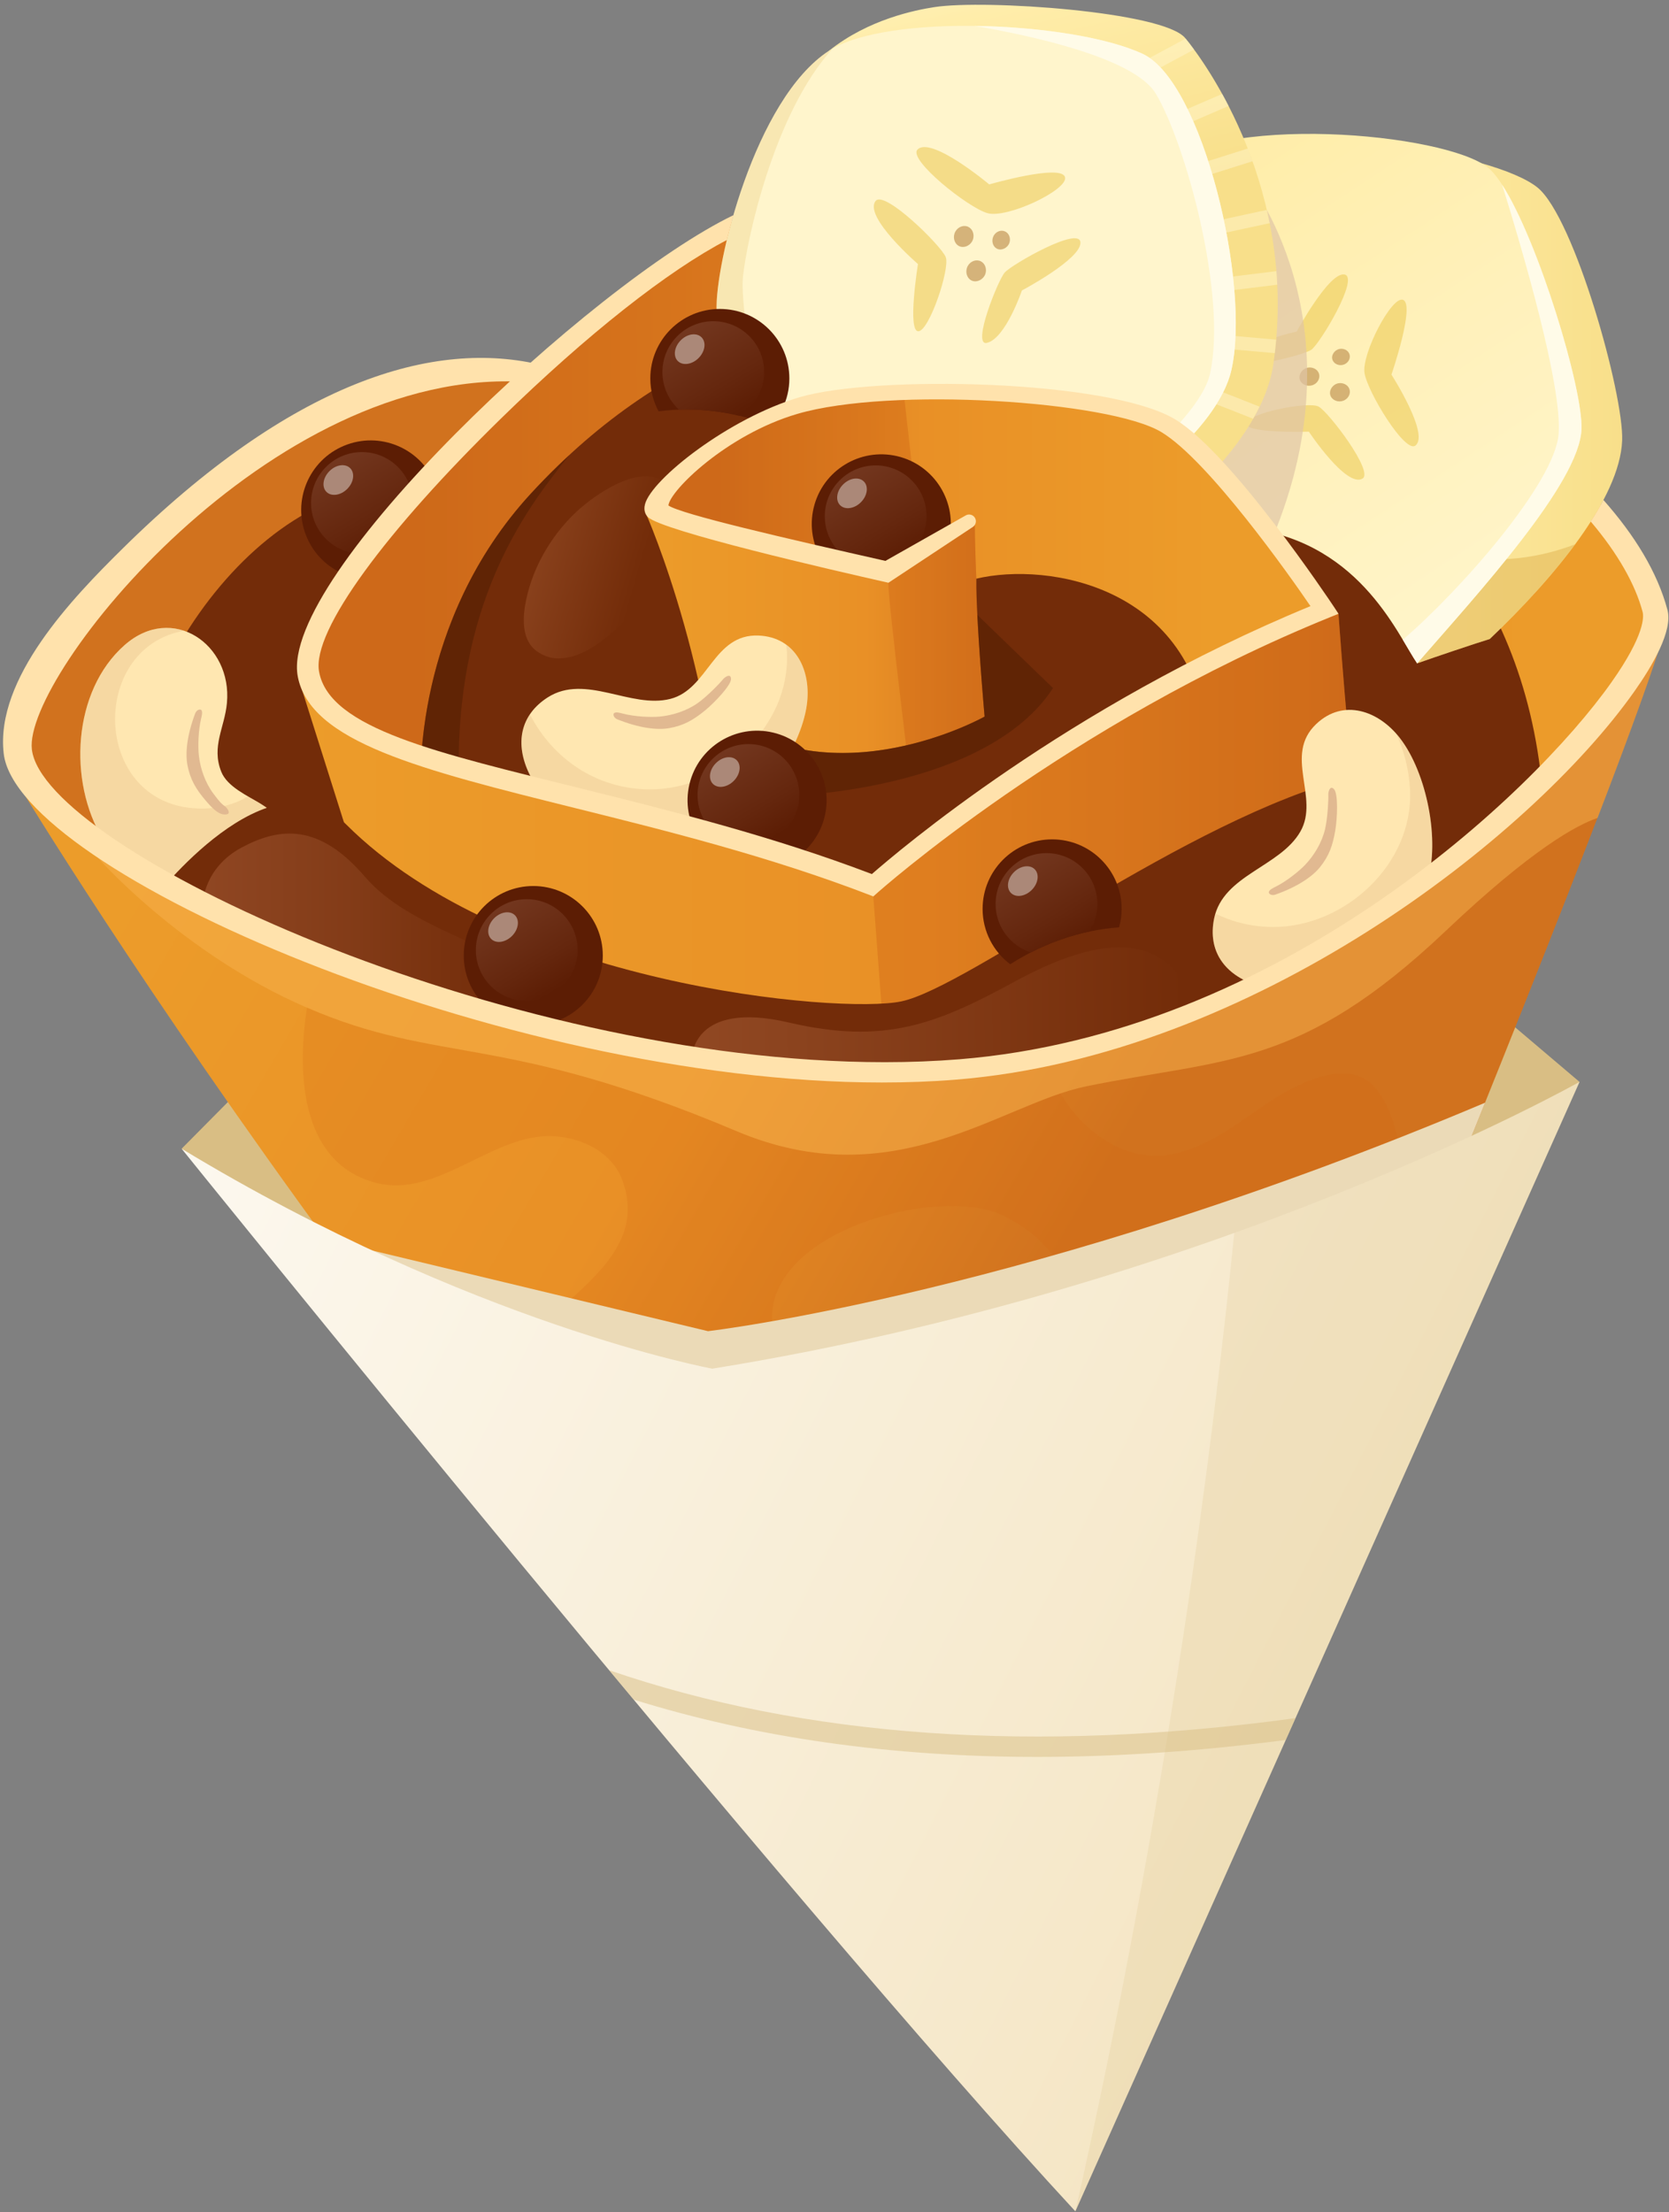 <svg width="332" height="440" viewBox="0 0 332 440" fill="none" xmlns="http://www.w3.org/2000/svg">
<rect x="0" y="0" width="332" height="440" fill="#808080" stroke="none"/>
<path d="M36.13 228.48L170.27 93.11L314.2 215.19L175.02 351.41L36.13 228.48Z" fill="#D9BE84"/>
<path d="M102.75 73.56L105.29 82.46L84.47 220.78C84.47 220.78 9.38 172.34 3.97 151.56C-1.44 130.78 34.07 101.54 49.75 90.09C63.61 79.99 102.75 73.56 102.75 73.56Z" fill="#D1721E"/>
<path d="M110.08 102.97C110.08 102.97 89.24 88.63 63.69 100.62C34.92 114.13 12.01 163.45 34.33 189.29C44.4 200.95 101.12 222.62 101.12 222.62L109.38 110.18L110.08 102.97Z" fill="#732C09"/>
<path d="M79.04 114.207C86.097 111.284 89.448 103.194 86.525 96.137C83.602 89.08 75.511 85.729 68.454 88.652C61.398 91.575 58.047 99.666 60.97 106.722C63.893 113.779 71.983 117.13 79.04 114.207Z" fill="#5C1D04"/>
<path d="M72 110.16C77.589 110.16 82.12 105.629 82.12 100.04C82.12 94.451 77.589 89.92 72 89.92C66.411 89.92 61.88 94.451 61.88 100.04C61.88 105.629 66.411 110.16 72 110.16Z" fill="url(#paint0_linear_1_2765)"/>
<path d="M69.66 93.12C70.64 94.1 70.37 95.95 69.07 97.25C67.77 98.55 65.92 98.82 64.94 97.84C63.96 96.86 64.23 95.01 65.53 93.71C66.83 92.4 68.68 92.14 69.66 93.12Z" fill="#AB8878"/>
<path d="M20.44 166.88C23.73 172.31 28.17 176.87 33.72 180.03C38.65 182.85 45.63 184.03 51.28 183.41C57.26 182.76 62.17 176.74 60.16 170.36C58.75 165.9 55.62 162.16 51.76 159.81C49.2 158.25 45.19 156.47 44.01 153.49C42.01 148.44 44.69 144.73 45.14 139.83C46.23 128.15 34.31 119.93 24.79 128.3C14.4 137.45 13.52 155.46 20.44 166.88Z" fill="#FFE7B1"/>
<path opacity="0.2" d="M60.16 170.36C58.75 165.9 55.62 162.16 51.76 159.81C51.03 159.37 50.18 158.9 49.31 158.4C46.82 159.91 43.76 160.82 40.12 160.82C18.37 160.82 17.24 128.93 36.59 125.46C32.95 124.25 28.67 124.9 24.8 128.31C14.41 137.45 13.52 155.46 20.45 166.87C23.74 172.3 28.18 176.86 33.73 180.02C38.66 182.84 45.64 184.02 51.29 183.4C57.25 182.76 62.16 176.74 60.16 170.36Z" fill="#D29F68"/>
<path d="M60.55 134.24C59.36 128.02 64.15 116.03 88.66 90.62C113.17 65.21 132.28 48.57 152.3 41.37C172.31 34.17 244.5 53.29 266.31 64.08C288.12 74.87 326.35 97.36 330.62 123C330.62 123 322.3 165.05 258.21 221.49C194.12 277.93 93.61 185.74 93.61 185.74C93.61 185.74 63.47 149.53 60.55 134.24Z" fill="url(#paint1_linear_1_2765)"/>
<path opacity="0.3" d="M151.46 40.52L157.97 99.18L88.08 152.62C88.08 152.62 59.89 145.57 60.48 131.48C61.07 117.39 106.77 68.19 151.46 40.52Z" fill="#C45610"/>
<path d="M83.71 155.82C83.71 155.82 82.02 123.78 105.63 98.14C133.81 67.54 163.92 62.21 181.19 61.37C202.1 60.36 299.25 72.5 306.8 156.99L196.99 194.57C196.99 194.58 107.2 186.95 83.71 155.82Z" fill="#732C09"/>
<path opacity="0.5" d="M91.24 152.21C91.24 117.8 105.69 100.06 113.23 90.53C110.69 92.88 108.15 95.41 105.63 98.14C88.25 117.01 84.58 139.34 83.85 149.81L91.24 152.21Z" fill="#4F1C02"/>
<path d="M119.46 127.68C115.1 130.83 110.34 132.34 106.53 129.33C104.11 127.41 103.93 123.81 104.4 120.76C105.5 113.64 109.36 106.8 114.57 101.88C118.17 98.48 127.27 92.05 132.34 95.93C137.44 99.84 133.31 110.02 131.07 114.36C129.25 117.91 124.63 123.95 119.46 127.68Z" fill="url(#paint2_linear_1_2765)"/>
<path d="M305.88 37.33C297.46 30.4 256.19 23.08 240.25 34.8C229.84 42.45 212.46 79.09 216.77 93.73C218.81 100.66 222.29 106.88 226.62 112.29C239.11 113.44 253.42 101.63 264.44 104.16C273.49 106.24 281.46 119.39 281.89 131.94C285.29 130.73 293.78 127.87 296.34 127.1C309.07 115 322.22 99.26 322.68 87.63C323.04 78.48 313.2 43.35 305.88 37.33Z" fill="url(#paint3_linear_1_2765)"/>
<path opacity="0.5" d="M297.56 111.25C290.12 111.25 283.24 109.5 277.18 106.42C275.93 107.64 274.6 108.79 273.22 109.88C278.12 115.34 281.61 123.75 281.89 131.94C285.29 130.73 293.78 127.87 296.34 127.1C302.37 121.37 308.48 114.81 313.3 108.27C308.28 110.19 302.94 111.25 297.56 111.25Z" fill="#E0B24E"/>
<path d="M219.15 110.79C232.76 115.33 232.97 103.7 246.59 104.88C270.05 106.91 277.78 125.88 281.9 131.94C294.03 117.99 314.16 96.1 314.59 85.39C314.95 76.23 303.37 39.42 296.05 33.39C287.63 26.46 241.83 22.17 229.35 34.22C220.05 43.2 204.38 76.84 208.69 91.47C210.81 98.73 214.53 105.2 219.15 110.79Z" fill="url(#paint4_linear_1_2765)"/>
<path opacity="0.5" d="M279.1 59.64C276.86 58.76 270.83 70.39 271.43 74.19C272.03 78 279.49 90.2 281.55 88.63C284.44 86.43 276.79 74.51 276.79 74.51C276.79 74.51 281.56 60.61 279.1 59.64Z" fill="#EAC445"/>
<path opacity="0.5" d="M271.04 95.19C273.32 93.82 264.33 82 262.32 80.88C260.31 79.75 248.08 82.2 247.91 84.23C247.74 86.26 260.36 85.86 260.36 85.86C260.36 85.86 267.83 97.11 271.04 95.19Z" fill="#EAC445"/>
<path opacity="0.5" d="M247.39 71.18C246.28 74.04 259.4 70.59 260.85 69.57C262.57 68.36 270.49 55.18 267.45 54.6C264.4 54.02 257.93 65.96 257.93 65.96C257.93 65.96 248.68 67.83 247.39 71.18Z" fill="#EAC445"/>
<path opacity="0.7" d="M265.09 71.65C265.42 72.44 266.46 72.86 267.38 72.49C268.24 72.15 268.71 71.23 268.43 70.43C268.16 69.65 267.26 69.23 266.43 69.41C265.4 69.64 264.71 70.74 265.09 71.65Z" fill="#C49758"/>
<path opacity="0.7" d="M258.61 75.64C258.98 76.53 260.14 76.99 261.18 76.58C262.15 76.19 262.67 75.17 262.36 74.28C262.06 73.41 261.05 72.94 260.12 73.13C258.96 73.38 258.19 74.62 258.61 75.64Z" fill="#C49758"/>
<path opacity="0.7" d="M264.68 78.75C265.05 79.64 266.21 80.1 267.25 79.69C268.22 79.3 268.74 78.28 268.43 77.39C268.13 76.52 267.12 76.05 266.19 76.24C265.03 76.49 264.26 77.73 264.68 78.75Z" fill="#C49758"/>
<path opacity="0.7" d="M248.72 36.55C248.72 36.55 272.39 66.45 251.21 111.3C230.03 156.15 214.15 61.47 248.72 36.55Z" fill="#E0C5A6"/>
<path d="M164.91 10.1C172.75 3.82 182.13 1.99 185.9 1.41C195.88 -0.13 231.37 2.28 235.75 7.56C239.87 12.52 258.41 38.06 253.28 72.53C250.13 93.67 217.03 113.76 217.03 113.76C217.03 113.76 137.45 79.15 163.54 12.59L164.91 10.1Z" fill="url(#paint5_linear_1_2765)"/>
<path opacity="0.5" d="M250.55 80.89C242.22 77.55 237.61 75.85 236.87 75.85V77.79L236.73 78.54C237.56 78.69 243.18 80.86 249.26 83.29C249.73 82.49 250.16 81.69 250.55 80.89Z" fill="#FFF5CC"/>
<g opacity="0.5">
<path d="M239.96 69.03L253.58 70.24C253.69 69.34 253.78 68.44 253.86 67.56L240.21 66.35L239.96 69.03Z" fill="#FFF5CC"/>
<path d="M237.69 47.6L252.56 44.39C252.38 43.5 252.19 42.62 251.99 41.75L234.74 45.48L236.25 58.82L254.07 56.63C254.03 55.72 253.97 54.82 253.9 53.93L238.62 55.81L237.69 47.6Z" fill="#FFF5CC"/>
<path d="M243.12 18.68L225.82 26.15L231.67 37.6L249.15 32.07C248.84 31.21 248.53 30.36 248.21 29.54L233.04 34.34L229.54 27.49L244.4 21.07C243.97 20.23 243.54 19.44 243.12 18.68Z" fill="#FFF5CC"/>
<path d="M221.28 18.6C221.78 18.3 229.21 14.3 237.53 9.84C236.86 8.92 236.29 8.2 235.86 7.67C228.03 11.87 220.17 16.09 219.81 16.33L221.28 18.6Z" fill="#FFF5CC"/>
</g>
<path d="M190.24 110.19C205.56 112.61 241.02 90.69 244.94 73.64C248.85 56.6 239.21 16.29 227.33 10.72C213.65 4.31 176.51 2.56 164.91 10.09C150.1 19.71 142.17 52.7 142.55 61.79C143.41 82.36 173.54 107.55 190.24 110.19Z" fill="#FFF5CC"/>
<path d="M208.73 106.31C224.5 99.51 242.24 85.42 244.94 73.65C248.85 56.61 239.21 16.3 227.33 10.73C220.22 7.4 206.8 5.33 193.9 5.16C204.65 6.99 225.59 11.42 229.92 18.64C235.8 28.45 244.14 58.61 240.71 74.3C238.89 82.64 223.13 95.79 208.73 106.31Z" fill="#FFFBE8"/>
<path opacity="0.2" d="M164.91 10.1C150.1 19.72 142.17 52.71 142.55 61.8C142.78 67.33 145.14 73.19 148.77 78.86L150.82 79.36C150.82 79.36 147.16 61.07 147.8 54.97C148.54 47.92 153.87 22.59 165.62 9.68C165.38 9.82 165.13 9.95 164.91 10.1Z" fill="#E0B24E"/>
<path opacity="0.5" d="M211.86 35.25C212.49 37.74 200.35 43.53 196.4 42.39C192.46 41.24 180.58 31.72 182.51 29.75C185.22 26.99 196.78 36.68 196.78 36.68C196.78 36.68 211.17 32.52 211.86 35.25Z" fill="#EAC445"/>
<path opacity="0.5" d="M174.18 39.97C175.94 37.74 187.2 48.84 188.12 51.12C189.04 53.4 184.8 65.99 182.64 65.89C180.47 65.8 182.6 52.52 182.6 52.52C182.6 52.52 171.71 43.1 174.18 39.97Z" fill="#EAC445"/>
<path opacity="0.5" d="M196.35 68.19C193.18 68.97 198.59 55.58 199.87 54.19C201.38 52.54 214.72 44.91 214.92 48.21C215.12 51.51 203.28 57.77 203.28 57.77C203.28 57.77 200.06 67.27 196.35 68.19Z" fill="#EAC445"/>
<path opacity="0.7" d="M198.24 49.43C197.45 48.98 197.15 47.82 197.66 46.89C198.14 46.02 199.17 45.65 199.98 46.06C200.77 46.45 201.09 47.46 200.79 48.31C200.41 49.37 199.15 49.95 198.24 49.43Z" fill="#C49758"/>
<path opacity="0.7" d="M193.16 55.74C192.27 55.23 191.94 53.94 192.51 52.9C193.05 51.93 194.2 51.52 195.1 51.97C195.98 52.41 196.34 53.53 196.01 54.49C195.59 55.67 194.18 56.32 193.16 55.74Z" fill="#C49758"/>
<path opacity="0.7" d="M190.69 48.9C189.8 48.39 189.47 47.1 190.04 46.06C190.58 45.09 191.73 44.68 192.63 45.13C193.51 45.57 193.87 46.69 193.54 47.65C193.12 48.84 191.71 49.49 190.69 48.9Z" fill="#C49758"/>
<path d="M129.58 101.07C129.58 101.07 135.43 88.14 156.79 81.17C178.15 74.2 220.43 80.61 220.43 80.61L233.92 84.55C233.92 84.55 256.29 106.25 264.5 122.1C264.5 122.1 213.46 142.56 180.62 171.12C180.63 171.11 133.63 118.49 129.58 101.07Z" fill="url(#paint6_linear_1_2765)"/>
<path opacity="0.3" d="M185.78 125.92C183.46 112.85 181.58 93.82 179.76 77.98C171.36 78.21 163.14 79.09 156.78 81.17C135.42 88.14 129.57 101.07 129.57 101.07C133.62 118.5 180.61 171.12 180.61 171.12C185.07 167.24 189.86 163.52 194.82 159.98C191.47 145.85 188.32 140.22 185.78 125.92Z" fill="#C45610"/>
<path d="M188.769 107.375C190.524 99.942 185.921 92.493 178.488 90.737C171.054 88.982 163.605 93.585 161.85 101.019C160.095 108.452 164.698 115.901 172.131 117.656C179.565 119.412 187.014 114.809 188.769 107.375Z" fill="#5C1D04"/>
<path d="M174.19 112.81C179.779 112.81 184.31 108.279 184.31 102.69C184.31 97.101 179.779 92.57 174.19 92.57C168.601 92.57 164.07 97.101 164.07 102.69C164.07 108.279 168.601 112.81 174.19 112.81Z" fill="url(#paint7_linear_1_2765)"/>
<path d="M171.84 95.77C172.82 96.75 172.55 98.6 171.25 99.9C169.95 101.2 168.1 101.47 167.12 100.49C166.14 99.51 166.41 97.66 167.71 96.36C169.01 95.05 170.86 94.79 171.84 95.77Z" fill="#AB8878"/>
<path d="M128.46 102.08C128.46 102.08 143.53 135.81 144.2 177.86L181.53 186.85L203.18 176.32C203.18 176.32 194.21 146.11 193.89 102.91C193.89 102.91 185.23 108.38 176.13 114.34C154.77 110.4 128.46 102.08 128.46 102.08Z" fill="url(#paint8_linear_1_2765)"/>
<path opacity="0.3" d="M197.43 148.25C195.63 136.26 194.07 121 193.91 103.61L176.73 115.88C176.4 117.49 181.58 159.35 181.58 159.35L197.43 148.25Z" fill="#C45610"/>
<path d="M240.33 147.22C237.69 116.72 208.63 111.67 194.21 115.1C194.13 123.16 195.86 142.53 195.86 142.53C195.86 142.53 165.87 159.39 142.76 141.64C138.31 145.33 132.78 146.89 127.05 148.59C126.09 155.04 126.17 161.54 126.17 161.54C155.74 197.02 242.66 174.14 240.33 147.22Z" fill="#732C09"/>
<path opacity="0.5" d="M195.86 142.53C195.86 142.53 172.93 155.42 151.73 146.79L156.77 158.3C156.77 158.3 196.07 157.36 209.47 136.86L194.41 122.3C194.85 131.22 195.86 142.53 195.86 142.53Z" fill="#4F1C02"/>
<path d="M136.45 81.45C141.26 81.45 145.84 82.18 150.12 83.53C151.92 82.67 153.78 81.93 155.66 81.24C156.53 79.43 157.02 77.42 157.02 75.28C157.02 67.64 150.83 61.45 143.19 61.45C135.55 61.45 129.36 67.64 129.36 75.28C129.36 77.65 129.96 79.87 131.01 81.81C132.82 81.59 134.63 81.45 136.45 81.45Z" fill="#5C1D04"/>
<path d="M135.09 81.49C135.54 81.48 136 81.45 136.45 81.45C140.14 81.45 143.68 81.89 147.06 82.7C150.02 80.93 152.01 77.71 152.01 74.01C152.01 68.42 147.48 63.89 141.89 63.89C136.3 63.89 131.77 68.42 131.77 74.01C131.77 76.98 133.05 79.64 135.09 81.49Z" fill="url(#paint9_linear_1_2765)"/>
<path d="M139.55 67.09C140.53 68.07 140.26 69.92 138.96 71.22C137.66 72.52 135.81 72.79 134.83 71.81C133.85 70.83 134.12 68.98 135.42 67.68C136.72 66.37 138.57 66.11 139.55 67.09Z" fill="#AB8878"/>
<path d="M105.35 154.05C108.37 160.21 118.09 165.83 127.09 167.07C132.94 167.88 138.66 166.6 143.69 164.11C151.3 160.34 159.21 149.04 160.48 140.31C161.46 133.55 158.41 126.73 150.9 126.41C141.88 126.03 140.92 137.09 133.34 139.01C125.44 141.01 116.48 133.93 108.97 138.7C103.46 142.22 102.35 147.94 105.35 154.05Z" fill="#FFE7B1"/>
<path d="M145.41 134.91C145.41 134.94 145.42 134.97 145.42 135.01C145.49 136.26 142.08 139.81 140.26 141.3C137.79 143.32 135.89 144.33 133.16 144.82C130.8 145.25 127.21 144.85 122.76 143.06C122.4 142.91 122.08 142.58 122.04 142.19C122.03 142.1 122.04 142 122.09 141.92C122.37 141.48 123.46 141.82 123.83 141.92C126.3 142.57 129.42 142.68 131.11 142.54C133.76 142.31 136.59 141.4 138.84 139.81C140.69 138.5 143.36 135.72 143.77 135.17C144.14 134.7 145.28 133.88 145.41 134.91Z" fill="#E1B991"/>
<path d="M45.02 161.99C44.99 161.99 44.96 162 44.92 162C43.67 162.1 42.51 161.11 40.99 159.32C38.91 156.9 37.86 155.02 37.31 152.3C36.83 149.95 37.14 146.35 38.84 141.87C38.98 141.5 39.3 141.18 39.69 141.13C39.78 141.12 39.88 141.13 39.97 141.17C40.41 141.44 40.1 142.54 40.01 142.91C39.42 145.39 39.37 148.52 39.55 150.2C39.83 152.85 40.81 155.66 42.46 157.87C43.81 159.69 44.18 159.96 44.73 160.36C45.21 160.72 46.04 161.84 45.02 161.99Z" fill="#E1B991"/>
<path opacity="0.2" d="M156.4 128.25C156.45 128.77 156.52 129.29 156.54 129.82C157.2 144.5 143.57 157.01 129.35 157.01C118.65 157.01 109.91 150.86 105.42 142.1C103.17 145.42 103.18 149.64 105.34 154.06C108.36 160.22 118.08 165.84 127.08 167.08C132.93 167.89 138.65 166.61 143.68 164.12C151.29 160.35 159.2 149.05 160.47 140.32C161.18 135.55 159.86 130.77 156.4 128.25Z" fill="#D29F68"/>
<path d="M164.059 162.345C165.814 154.912 161.211 147.463 153.777 145.708C146.344 143.952 138.895 148.555 137.14 155.989C135.385 163.422 139.988 170.871 147.421 172.626C154.854 174.382 162.303 169.778 164.059 162.345Z" fill="#5C1D04"/>
<path d="M148.88 168.24C154.469 168.24 159 163.709 159 158.12C159 152.531 154.469 148 148.88 148C143.291 148 138.76 152.531 138.76 158.12C138.76 163.709 143.291 168.24 148.88 168.24Z" fill="url(#paint10_linear_1_2765)"/>
<path d="M146.54 151.2C147.52 152.18 147.25 154.03 145.95 155.33C144.65 156.63 142.8 156.9 141.82 155.92C140.84 154.94 141.11 153.09 142.41 151.79C143.71 150.48 145.56 150.22 146.54 151.2Z" fill="#AB8878"/>
<path d="M59.22 134.48L93.49 242.85C93.49 242.85 156.57 275.57 199.4 257.69C242.24 239.81 273.61 194.61 273.61 194.61C273.61 194.61 269.35 165.21 266.25 122.06C266.25 122.06 221.33 135.24 173.94 176.39C173.94 176.39 129.25 161.89 96.19 154.8C63.14 147.73 59.22 134.48 59.22 134.48Z" fill="url(#paint11_linear_1_2765)"/>
<path opacity="0.3" d="M266.25 122.07C266.25 122.07 253.23 125.9 233.82 135.84C214.26 146.56 190.38 161.54 173.72 178.29L175.94 207.82C175.94 207.82 243.09 197.39 271.3 176.33C269.82 163.53 267.88 144.69 266.25 122.07Z" fill="#C45610"/>
<path d="M30.41 179.01C30.41 179.01 53.53 148.66 68.81 163.93C100.91 196.03 167.09 201.73 179.28 199.18C192.81 196.35 235.96 162.82 268.98 154.49C284.19 150.65 297.96 144.17 308.57 155.82C308.57 155.82 247.16 252.35 177.78 243.1C108.38 233.85 30.41 179.01 30.41 179.01Z" fill="#732C09"/>
<path d="M137.68 210.13C137.68 210.13 137.87 198.94 156.91 203.38C175.95 207.82 186.26 203.72 201.77 195.28C217.29 186.85 232.46 183.47 238.2 201.35C238.19 201.36 190.3 221.6 137.68 210.13Z" fill="url(#paint12_linear_1_2765)"/>
<path opacity="0.7" d="M40.33 179.69C40.33 179.69 40.5 172.61 48.09 168.56C55.68 164.51 63.48 163.75 72.58 174.37C81.68 184.99 99.52 187.7 100.91 193.26C102.26 198.66 97.84 201.28 97.84 201.28C97.84 201.28 50.28 189.31 40.33 179.69Z" fill="url(#paint13_linear_1_2765)"/>
<path d="M250.03 195.98C256.55 198.09 267.35 195.01 274.5 189.39C279.15 185.74 282.21 180.74 283.91 175.4C286.49 167.31 283.86 153.76 278.46 146.79C274.28 141.39 267.25 138.84 261.81 144.02C255.27 150.24 262.56 158.62 258.67 165.4C254.62 172.47 243.3 173.99 241.51 182.71C240.21 189.12 243.55 193.89 250.03 195.98Z" fill="#FFE7B1"/>
<path opacity="0.2" d="M278.46 146.79C278.22 146.48 277.96 146.17 277.7 145.88C279.32 149.35 280.31 153.18 280.49 157.19C281.15 171.87 267.52 184.38 253.3 184.38C249.11 184.38 245.24 183.41 241.79 181.74C241.69 182.06 241.58 182.37 241.51 182.71C240.2 189.12 243.54 193.89 250.02 195.98C256.54 198.09 267.34 195.01 274.49 189.39C279.14 185.74 282.2 180.74 283.9 175.4C286.49 167.31 283.85 153.76 278.46 146.79Z" fill="#D29F68"/>
<path d="M106.08 176.23C113.72 176.23 119.91 182.42 119.91 190.06C119.91 197.7 113.72 203.89 106.08 203.89C98.44 203.89 92.25 197.7 92.25 190.06C92.25 182.42 98.44 176.23 106.08 176.23Z" fill="#5C1D04"/>
<path d="M104.78 199.09C110.369 199.09 114.9 194.559 114.9 188.97C114.9 183.381 110.369 178.85 104.78 178.85C99.191 178.85 94.66 183.381 94.66 188.97C94.66 194.559 99.191 199.09 104.78 199.09Z" fill="url(#paint14_linear_1_2765)"/>
<path d="M102.43 182.04C103.41 183.02 103.14 184.87 101.84 186.17C100.54 187.47 98.69 187.74 97.71 186.76C96.73 185.78 97 183.93 98.3 182.63C99.61 181.33 101.46 181.07 102.43 182.04Z" fill="#AB8878"/>
<path d="M2.11 153.54C2.11 153.54 85.8 293.97 212.47 420.65C212.47 420.65 320.23 163.86 331.12 125.45C331.12 125.45 318.21 149.5 294.01 167.97C269.81 186.44 251.68 197.65 223.51 206.68C195.35 215.7 164.48 213.76 164.48 213.76C164.48 213.76 135.13 212.58 111.1 205.83C87.07 199.08 73.49 195.71 63.12 190.65C52.75 185.59 36.3 179.77 23.57 171.68C10.85 163.58 2.11 153.54 2.11 153.54Z" fill="url(#paint15_linear_1_2765)"/>
<path opacity="0.5" d="M294.02 167.97C269.82 186.44 251.69 197.65 223.52 206.68C195.36 215.7 164.49 213.76 164.49 213.76C164.49 213.76 135.14 212.58 111.11 205.83C87.08 199.08 73.5 195.71 63.13 190.65C54.26 186.33 29.82 174.92 15.69 166.04C18.84 170.77 36.69 189.87 60.93 200.37C87.56 211.91 99.7 205.22 146.56 225.01C177.85 238.23 199.24 219.51 216.07 216.07C243.66 210.43 258.5 212.74 287.62 185.13C304.83 168.81 313.73 164.06 317.79 162.69C324.44 145.36 329.25 132.12 331.14 125.45C331.13 125.45 318.22 149.5 294.02 167.97Z" fill="#F8B34E"/>
<path opacity="0.2" d="M250.99 220.16C245.51 223.98 240.09 228.07 233.42 229.53C224.52 231.48 215.51 225.44 210.97 217.47C194.94 222.86 174.77 236.92 146.55 225C99.78 205.25 87.59 211.87 61.07 200.42C58.93 214.03 60.02 231.6 74.99 235.32C86.3 238.13 96.69 227.02 107.61 226.05C114.13 225.47 121.45 228.5 123.75 234.63C131.65 255.67 95.32 262.51 98.03 283.23C98.87 289.64 102.63 295.39 107.4 299.76C122.2 313.31 158.91 316.39 163.57 291.25C165.85 278.97 154.1 274.39 153.58 262.7C152.78 244.71 186.9 235.77 199.35 241.69C208.75 246.16 213.77 253.82 214.47 264.1C215.16 274.19 209.76 286.63 218.11 294.61C222.58 298.88 229.18 300.48 235.32 299.76C241.46 299.04 247.2 296.21 252.25 292.64C266.96 282.22 279.33 260.07 279.25 241.97C279.22 234.1 278.94 222.59 273.5 216.28C267.94 209.83 256.75 216.15 250.99 220.16Z" fill="#D36812"/>
<path d="M255.85 316.31C268.83 284.84 282.92 250.42 295.41 219.33C205.54 257.32 140.83 264.77 140.83 264.77L65.43 246.66L65.7 247.71C85.28 274.51 108.9 305.15 135.9 337.1L255.85 316.31Z" fill="#EBDAB7"/>
<path d="M36.13 228.48C36.13 228.48 155.9 377.09 213.91 439.83L314.2 215.19C314.2 215.19 241.85 256.09 141.68 272.23C141.68 272.22 93.94 263.48 36.13 228.48Z" fill="url(#paint16_linear_1_2765)"/>
<path d="M200.95 191.79C207.47 187.63 214.94 185 222.61 184.45C222.93 183.28 223.12 182.05 223.12 180.78C223.12 173.14 216.93 166.95 209.29 166.95C201.65 166.95 195.46 173.14 195.46 180.78C195.46 185.28 197.62 189.27 200.95 191.79Z" fill="#5C1D04"/>
<path d="M205.06 189.44C208.74 187.56 212.65 186.14 216.68 185.28C217.7 183.7 218.29 181.83 218.29 179.81C218.29 174.22 213.76 169.69 208.17 169.69C202.58 169.69 198.05 174.22 198.05 179.81C198.04 184.31 200.99 188.13 205.06 189.44Z" fill="url(#paint17_linear_1_2765)"/>
<path d="M205.82 172.89C206.8 173.87 206.53 175.72 205.23 177.02C203.93 178.32 202.08 178.59 201.1 177.61C200.12 176.63 200.39 174.78 201.69 173.48C202.99 172.18 204.84 171.91 205.82 172.89Z" fill="#AB8878"/>
<path d="M59.22 134.48C61.6 147.59 83.74 153.1 114.38 160.72C132.48 165.22 152.99 170.32 172.95 178L173.72 178.3L174.34 177.75C174.71 177.41 212.26 143.95 264.73 122.7L266.26 122.08L265.35 120.7C264.52 119.45 244.93 90.11 233.76 83.41C220.48 75.44 174.04 74.6 159.12 78.99C144.97 83.15 129.57 95.33 128.3 100.31C127.95 101.66 128.51 102.47 128.87 102.83C131.63 105.59 165.78 113.44 176.17 115.78L176.73 115.91L193.52 104.81C194.14 104.4 194.31 103.56 193.9 102.94C193.49 102.32 192.65 102.15 192.03 102.56L176.13 111.56C155.79 106.97 135.54 102.29 132.96 100.54C133.25 97.58 144.6 86.44 158.59 82.33C177.15 76.87 220.68 79.74 231 85.93C240.34 91.53 256.63 114.61 260.68 120.56C212.27 140.5 178.51 169.44 173.43 173.85C153.55 166.28 133.69 161.34 115.75 156.87C87.21 149.77 65.54 144.99 63.47 133.6C61.98 125.42 77.08 105.32 99.56 83.34C116.82 66.47 132.95 53.79 144.59 47.74C144.97 46.15 145.42 44.49 145.91 42.79C117.66 56.4 55.6 114.53 59.22 134.48Z" fill="#FFE2AC"/>
<path d="M24.33 109.17C14.44 118.93 -1.01 134.96 0.74 149.91C3.49 173.26 99.69 215.31 175.43 215.31C180.44 215.31 185.38 215.13 190.18 214.74C248.95 210.01 304.45 166.76 325.09 137.55C328.71 132.43 332.8 125.45 331.69 121.3C329.7 113.82 325.16 106.44 318.95 99.44C318.2 100.85 317.36 102.28 316.43 103.73C321.84 110.11 325.3 116.25 326.75 121.71C326.99 122.6 327.24 126.24 320.55 135.71C304.57 158.32 254.25 205.59 190.83 210.69C185.97 211.08 181.03 211.27 176 211.27C99.4 211.27 8.67 168.86 6.34 149.06C4.61 134.39 53.81 72.64 104.64 75.98C105.8 74.88 106.95 73.79 108.11 72.7C86.22 67.2 57.82 76.1 24.33 109.17Z" fill="#FFE2AC"/>
<path d="M265.28 156.88C265.3 156.9 265.33 156.92 265.35 156.95C266.23 157.85 266.02 162.76 265.63 165.08C265.11 168.23 264.35 170.24 262.63 172.41C261.14 174.29 258.18 176.37 253.66 177.95C253.29 178.08 252.83 178.04 252.54 177.78C252.47 177.72 252.41 177.63 252.4 177.54C252.32 177.03 253.36 176.56 253.71 176.39C255.99 175.25 258.41 173.27 259.59 172.05C261.43 170.13 262.96 167.57 263.59 164.89C264.11 162.69 264.28 158.84 264.23 158.15C264.19 157.56 264.51 156.19 265.28 156.88Z" fill="#E1B991"/>
<path d="M279.05 127.24C280.19 129.14 281.11 130.78 281.9 131.94C294.03 117.99 314.16 96.1 314.59 85.39C314.91 77.32 305.95 47.79 298.81 36.76C302.84 49.7 310.8 76.74 310.04 86.34C309.27 96.09 290.52 117.4 279.05 127.24Z" fill="#FFFBE8"/>
<path opacity="0.5" d="M257.7 341.74C205.98 348.81 160.25 345.63 121.16 332.2C122.78 334.15 124.41 336.1 126.04 338.05C150.44 345.64 177.25 349.45 206.34 349.45C222.15 349.45 238.63 348.32 255.76 346.08L257.7 341.74Z" fill="#D9BE84"/>
<path opacity="0.2" d="M245.52 245.23C241.54 285.08 232.53 357.35 213.91 439.83L314.2 215.19C314.2 215.19 288.08 229.95 245.52 245.23Z" fill="#D9BE84"/>
<defs>
<linearGradient id="paint0_linear_1_2765" x1="66.276" y1="90.446" x2="77.089" y2="108.561" gradientUnits="userSpaceOnUse">
<stop offset="0.03" stop-color="#73371F"/>
<stop offset="0.674" stop-color="#65270E"/>
<stop offset="1" stop-color="#5C1D04"/>
</linearGradient>
<linearGradient id="paint1_linear_1_2765" x1="317.95" y1="139.78" x2="82.822" y2="139.78" gradientUnits="userSpaceOnUse">
<stop stop-color="#EC9C2A"/>
<stop offset="0.586" stop-color="#E99026"/>
<stop offset="1" stop-color="#D1721E"/>
</linearGradient>
<linearGradient id="paint2_linear_1_2765" x1="85.406" y1="102.942" x2="126.996" y2="114.899" gradientUnits="userSpaceOnUse">
<stop stop-color="#9C522D"/>
<stop offset="0.467" stop-color="#8B431E"/>
<stop offset="1" stop-color="#732C09"/>
</linearGradient>
<linearGradient id="paint3_linear_1_2765" x1="216.098" y1="80.276" x2="322.688" y2="80.276" gradientUnits="userSpaceOnUse">
<stop stop-color="#FFF5CC"/>
<stop offset="0.257" stop-color="#FFF1BB"/>
<stop offset="0.471" stop-color="#FFEDAA"/>
<stop offset="1" stop-color="#F8DF8A"/>
</linearGradient>
<linearGradient id="paint4_linear_1_2765" x1="297.641" y1="132.912" x2="234.228" y2="36.444" gradientUnits="userSpaceOnUse">
<stop stop-color="#FFF5CC"/>
<stop offset="0.532" stop-color="#FFF1BB"/>
<stop offset="1" stop-color="#FFEDA9"/>
</linearGradient>
<linearGradient id="paint5_linear_1_2765" x1="190.008" y1="-19.902" x2="205.047" y2="43.444" gradientUnits="userSpaceOnUse">
<stop stop-color="#FFF5CC"/>
<stop offset="0.193" stop-color="#FFF1BB"/>
<stop offset="0.354" stop-color="#FFEDAA"/>
<stop offset="1" stop-color="#F8DF8A"/>
</linearGradient>
<linearGradient id="paint6_linear_1_2765" x1="241.361" y1="124.515" x2="142.749" y2="124.515" gradientUnits="userSpaceOnUse">
<stop stop-color="#EC9C2A"/>
<stop offset="0.586" stop-color="#E99026"/>
<stop offset="1" stop-color="#D1721E"/>
</linearGradient>
<linearGradient id="paint7_linear_1_2765" x1="168.459" y1="93.097" x2="179.272" y2="111.212" gradientUnits="userSpaceOnUse">
<stop offset="0.03" stop-color="#73371F"/>
<stop offset="0.674" stop-color="#65270E"/>
<stop offset="1" stop-color="#5C1D04"/>
</linearGradient>
<linearGradient id="paint8_linear_1_2765" x1="128.459" y1="144.467" x2="203.182" y2="144.467" gradientUnits="userSpaceOnUse">
<stop stop-color="#EC9C2A"/>
<stop offset="0.586" stop-color="#E99026"/>
<stop offset="1" stop-color="#D1721E"/>
</linearGradient>
<linearGradient id="paint9_linear_1_2765" x1="136.169" y1="64.416" x2="146.981" y2="82.531" gradientUnits="userSpaceOnUse">
<stop offset="0.03" stop-color="#73371F"/>
<stop offset="0.674" stop-color="#65270E"/>
<stop offset="1" stop-color="#5C1D04"/>
</linearGradient>
<linearGradient id="paint10_linear_1_2765" x1="143.154" y1="148.526" x2="153.967" y2="166.641" gradientUnits="userSpaceOnUse">
<stop offset="0.03" stop-color="#73371F"/>
<stop offset="0.674" stop-color="#65270E"/>
<stop offset="1" stop-color="#5C1D04"/>
</linearGradient>
<linearGradient id="paint11_linear_1_2765" x1="59.222" y1="192.547" x2="273.611" y2="192.547" gradientUnits="userSpaceOnUse">
<stop stop-color="#EC9C2A"/>
<stop offset="0.586" stop-color="#E99026"/>
<stop offset="1" stop-color="#D1721E"/>
</linearGradient>
<linearGradient id="paint12_linear_1_2765" x1="91.236" y1="202.276" x2="235.938" y2="200.589" gradientUnits="userSpaceOnUse">
<stop stop-color="#9C522D"/>
<stop offset="0.467" stop-color="#8B431E"/>
<stop offset="1" stop-color="#732C09"/>
</linearGradient>
<linearGradient id="paint13_linear_1_2765" x1="40.328" y1="183.54" x2="101.168" y2="183.54" gradientUnits="userSpaceOnUse">
<stop stop-color="#9C522D"/>
<stop offset="0.467" stop-color="#8B431E"/>
<stop offset="1" stop-color="#732C09"/>
</linearGradient>
<linearGradient id="paint14_linear_1_2765" x1="99.052" y1="179.374" x2="109.864" y2="197.489" gradientUnits="userSpaceOnUse">
<stop offset="0.03" stop-color="#73371F"/>
<stop offset="0.674" stop-color="#65270E"/>
<stop offset="1" stop-color="#5C1D04"/>
</linearGradient>
<linearGradient id="paint15_linear_1_2765" x1="45.087" y1="140.598" x2="215.986" y2="240.439" gradientUnits="userSpaceOnUse">
<stop stop-color="#EC9C2A"/>
<stop offset="0.586" stop-color="#E99026"/>
<stop offset="1" stop-color="#D1721E"/>
</linearGradient>
<linearGradient id="paint16_linear_1_2765" x1="-46.24" y1="169.719" x2="273.333" y2="332.227" gradientUnits="userSpaceOnUse">
<stop stop-color="white"/>
<stop offset="1" stop-color="#F5E6C5"/>
</linearGradient>
<linearGradient id="paint17_linear_1_2765" x1="202.44" y1="170.216" x2="213.253" y2="188.33" gradientUnits="userSpaceOnUse">
<stop offset="0.03" stop-color="#73371F"/>
<stop offset="0.674" stop-color="#65270E"/>
<stop offset="1" stop-color="#5C1D04"/>
</linearGradient>
</defs>
</svg>
